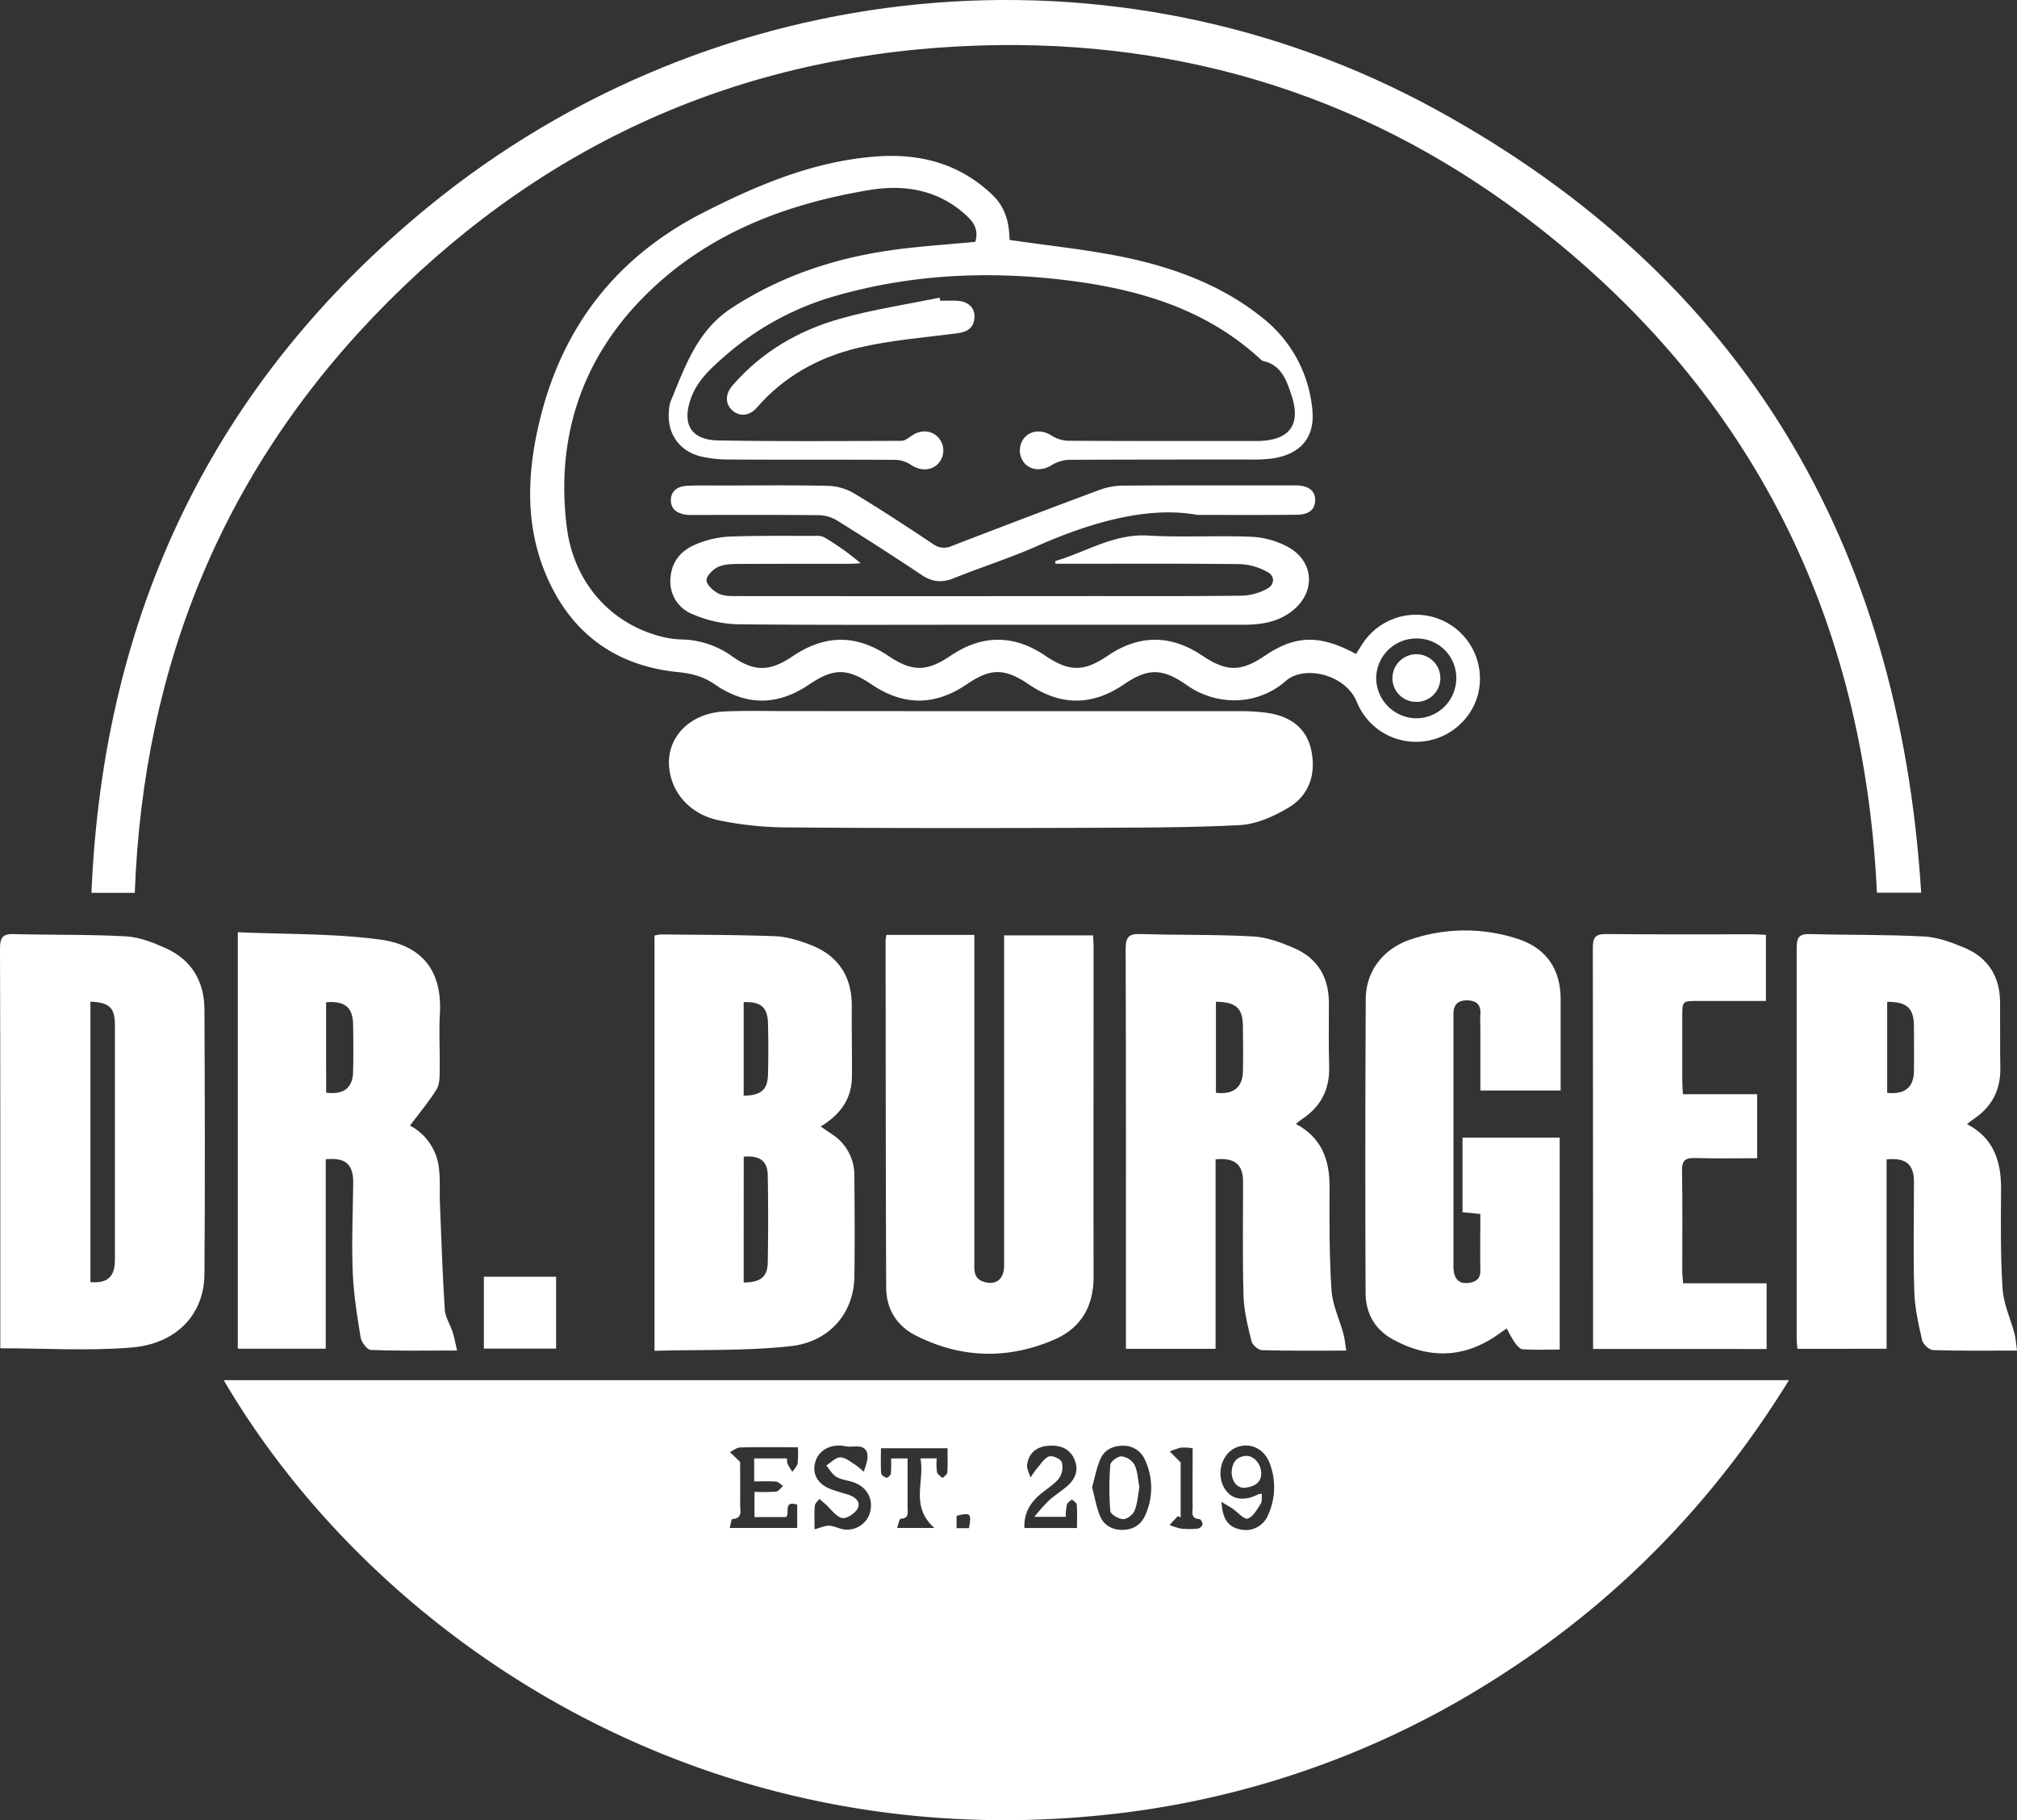 <svg id="Capa_1" data-name="Capa 1" xmlns="http://www.w3.org/2000/svg" viewBox="0 0 829.07 748.23"><rect x="0" y="0" width="829.07" height="748.23" fill="#333333" stroke="none"/><defs><style>.cls-1{fill:#fff;}</style></defs><path class="cls-1" d="M157.46,604.82H800.85c-31.19,50.6-71.11,91.39-120.62,122.73a368.92,368.92,0,0,1-161.7,56.09C351.84,800.7,218.81,709.49,157.46,604.82Zm212.28,33.61c0,5.33.05,11.48,0,17.63,0,2.41,1.12,5.59-3.23,5.86-.41,0-.67,2.27-1.05,3.67h27.73V656c-5.9-1.89-2.93,3.64-4.55,5.11h-13V650.74a81,81,0,0,0,8.91-.11c1-.12,1.9-1.52,2.84-2.33-1-.62-1.88-1.68-2.88-1.76-2.93-.24-5.89-.09-9-.09V637H389a7.84,7.84,0,0,0,.22,2.27,36,36,0,0,0,2,3.24c.75-1.16,1.93-2.25,2.15-3.5a38.68,38.68,0,0,0,.1-6.61c-8.41,0-16-.1-23.67.09-1.44,0-2.84,1.24-4.26,1.91Zm30.58,27.7c2.48-.63,4.33-1.55,6.13-1.46,2.24.12,4.43,1.51,6.66,1.58A9.77,9.77,0,0,0,423.39,658c.77-5-1.88-9.36-7-11.18-2.35-.83-5-1-7.09-2.24-1.72-1-2.79-3.08-4.15-4.68,1.92-1.19,3.84-3.34,5.76-3.33,2.11,0,4.27,1.9,6.31,3.15a28.45,28.45,0,0,1,3.3,2.73,32.51,32.51,0,0,0,1.36-4.34,7.56,7.56,0,0,0-.1-3.93,3.92,3.92,0,0,0-2.63-2c-2-.31-4.24.22-6.24-.2-5.42-1.14-10.58,1.31-12.15,6.08-1.69,5.09.72,9.53,6.41,11.63,2.33.87,4.75,1.49,7.12,2.25,2.88.94,5.21,3,3.64,5.82-1.09,1.94-4.59,4.17-6.34,3.72-2.55-.67-4.5-3.64-6.71-5.62-.85-.76-1.71-1.5-2.57-2.24-.66.94-1.79,1.84-1.87,2.83C400.16,659.43,400.32,662.41,400.32,666.13ZM431.77,637h6.8c0,7,0,13.57,0,20.19,0,2,.7,4.5-2.86,4.59-.49,0-.93,2.33-1.47,3.8h15.36c-10.19-9-3.86-19.22-5.76-28.61h6.7a27.59,27.59,0,0,0,.11,5.66c.2.94,1.49,1.63,2.3,2.44.68-.75,1.89-1.47,1.95-2.26.22-3.26.09-6.54.09-10H427.61c0,3.73-.13,7,.1,10.32.05.69,1.35,1.61,2.21,1.81.46.1,1.68-1.05,1.77-1.74A52.57,52.57,0,0,0,431.77,637Zm135.8,17.84c.46,6.55,2.33,10.1,7.31,11.23a9.92,9.92,0,0,0,11.9-5.87,27.52,27.52,0,0,0,.76-20.88c-2.19-6.32-8.25-9.14-13.88-6.82s-8.11,9.91-5.39,15.73c2.56,5.49,7.92,6.81,14.34,3.57a6.58,6.58,0,0,1,1.58-.3c-.13,1.53.19,3.1-.43,4.06-1.52,2.33-3.14,5.42-5.39,6.17-1.46.49-4.1-2.64-6.24-4.1C571,656.87,569.79,656.2,567.57,654.85Zm-53.16-6c1.07,4.07,1.72,8,3.18,11.66,1.54,3.82,4.82,5.85,9.09,5.87,4.42,0,7.77-1.92,9.55-6a27,27,0,0,0-.06-22.7,9.53,9.53,0,0,0-9.12-5.89c-4.2,0-7.65,1.78-9.29,5.58C516.22,641,515.52,644.9,514.41,648.81ZM490.68,661a84.66,84.66,0,0,1,5.77-6.52c2.33-2.11,5-3.84,7.44-5.86,3.71-3.08,5.22-7,3.13-11.53s-6.3-5.68-10.89-5.27-7.78,3-8.43,7.74c-.23,1.67.88,3.51,1.38,5.28.95-1.34,1.81-2.76,2.89-4,1.5-1.72,2.91-4.09,4.82-4.68,1.44-.45,4.76,1.11,5.18,2.43a8.12,8.12,0,0,1-1.17,6.62c-2.13,2.66-5.32,4.45-7.95,6.74-4.05,3.52-6.55,7.8-6.25,13.66h21.6c0-3.4.13-6.52-.1-9.62-.05-.76-1.27-1.44-2-2.16-.72.71-1.82,1.32-2.06,2.17a26.68,26.68,0,0,0-.48,5Zm60.13-22.34v22.58l-1.17-.54-3.38,3.65a24.15,24.15,0,0,0,4.67,1.5,34.45,34.45,0,0,0,7,0,2.61,2.61,0,0,0,1.86-1.66c.1-.71-.71-2.21-1.18-2.23-3.8-.17-2.86-2.94-2.87-5-.07-7.93,0-15.87,0-24.15a23,23,0,0,0-4.79-.25,26.83,26.83,0,0,0-4.62,1.58Zm-87,27c1.07-6.12.66-6.5-5.1-5.07v5.07Z" transform="translate(-65.51 -37.48)"/><path class="cls-1" d="M120.91,404.5H103.1c4.81-114.53,49.7-209.37,138.41-282C359.08,26.32,523.38,9.85,656.19,82.76c126,69.15,190.06,178.34,199,321.67H837c-5.25-112.42-50.82-204.64-139.68-274-67-52.29-143.9-76.86-228.89-74.25-94.76,2.9-176.22,38.15-243.18,105.11S124.44,309.83,120.91,404.5Z" transform="translate(-65.51 -37.48)"/><path class="cls-1" d="M480.47,136.1c16.44,2.42,32.21,4,47.61,7.21,20.68,4.35,40.44,11.78,57,25.33A54.2,54.2,0,0,1,604.94,206c1.15,11.63-5.2,18.42-16.83,20a63,63,0,0,1-8.47.38c-25,0-49.95,0-74.93.12a14.79,14.79,0,0,0-7.11,2.32c-3.71,2.24-8.2,2.13-10.93-.88a8.18,8.18,0,0,1-.08-10.53c2.68-3.08,7.17-3.31,10.89-1.05a14,14,0,0,0,6.64,2.3c25.31.16,50.62.1,75.93.1,1,0,2,0,3,0,12.6-.42,17.28-6.71,13.34-18.72-2-6-4.08-12.51-11.69-14.16a3.11,3.11,0,0,1-1.21-.86c-22.08-20.34-49.34-28.46-78.13-32.15-32-4.11-63.87-2.86-95.1,5.88a118.28,118.28,0,0,0-47.42,25.63c-5.76,5.09-10.77,9.74-13.32,16.84-3.8,10.57,0,17.11,11.14,17.31,25.13.44,50.28.25,75.42.16,1.4,0,2.9-1.23,4.2-2.12,3.64-2.53,8.1-2.29,10.89.71a8,8,0,0,1-.11,10.87c-2.83,2.92-7.23,2.94-10.94.53a12.28,12.28,0,0,0-6.16-2.16c-22.81-.15-45.62,0-68.43-.15a51.16,51.16,0,0,1-11.86-1.23c-9.38-2.33-14.32-10-13.13-19.53a11.86,11.86,0,0,1,.55-2.94c6-14.41,10.9-29.25,25.13-38.55,20.53-13.42,43.08-20.75,67.11-24,10.87-1.45,21.84-2.15,33.07-3.22,1.14-3.85.22-7.06-2.86-10.06-11.43-11.12-25.64-13.69-40.34-11.29C388,121.32,355.44,133.86,330,159.65c-25.67,26-36.1,58.29-31.5,94.67,3,23.43,19,40.56,40.66,45.27a35.6,35.6,0,0,0,6.43.75,36.83,36.83,0,0,1,20.95,7c9,6.38,15.5,6.21,24.73-.06,13.3-9,26.19-9.08,39.45-.15,9.73,6.56,15.76,6.53,25.6-.14,12.78-8.66,25.89-8.7,38.62-.11,10.14,6.84,16,6.86,26,.09,12.74-8.64,25.82-8.67,38.61-.07,10.17,6.82,16,6.84,26,.06,12.49-8.43,22.52-8.67,37.34-.64.92-1.45,1.83-2.94,2.8-4.4a26.26,26.26,0,0,1,48,17.22c-1.08,11.58-10.5,21.3-22.27,23a26.23,26.23,0,0,1-28.18-16.05c-4.71-11.57-21.65-15.24-29.13-8.77a31.9,31.9,0,0,1-23.51,7.95,33.78,33.78,0,0,1-17.55-6.36c-9.94-6.83-15.74-6.79-25.58-.09-13,8.87-26,8.88-39.06,0-10-6.75-15.68-6.75-25.59,0-13.06,8.86-25.95,8.86-39.06,0-10-6.73-15.63-6.73-25.59,0-13.06,8.85-25.93,8.93-39-.11-4.56-3.15-9.33-4.38-14.84-4.93-25.55-2.52-43.85-15.74-54.06-39.25-9.23-21.24-8.1-43.35-2.67-65.22,9.48-38.18,31.83-66.53,67-84.44,22.18-11.3,45-20.94,70.21-23,18.18-1.5,34.6,2.49,48.36,15.47C479,122.79,480.36,129.42,480.47,136.1ZM647.55,299.94a16.46,16.46,0,0,0-16.37,16.62,16.69,16.69,0,0,0,16.42,16.19,16.47,16.47,0,0,0,16.5-16.49A16.2,16.2,0,0,0,647.55,299.94Z" transform="translate(-65.51 -37.48)"/><path class="cls-1" d="M894.59,592.66c-12.25,0-23.39.18-34.51-.19-1.61-.05-4.15-2.45-4.53-4.15-1.49-6.61-3-13.36-3.2-20.1-.46-15-.12-30-.13-44.93,0-7.2-3.28-10-11.24-9.21v77.85H804.34c-.11-1.37-.32-2.64-.32-3.92q0-80.4,0-160.82c0-4.25.89-5.87,5.45-5.74,15.63.46,31.3.15,46.91,1,5.62.29,11.35,2.41,16.64,4.64,9.66,4.08,14.53,11.79,14.61,22.35.07,9-.07,18,.1,27s-3.46,16.07-11,21.07c-.82.54-1.56,1.19-2.7,2.07,11.15,5.79,14.06,15.46,14,26.87-.09,13.63-.26,27.3.63,40.89.41,6.25,3.31,12.32,4.95,18.51C894.06,587.77,894.17,589.86,894.59,592.66ZM841.22,486.73c7.24.73,10.88-2.22,11-8.85.1-6.14,0-12.28,0-18.42,0-7.54-2.83-10.18-11-10.16Z" transform="translate(-65.51 -37.48)"/><path class="cls-1" d="M618.85,592.67c-12.31,0-23.45.15-34.57-.17-1.55,0-4-2.15-4.36-3.71-1.49-6.1-3.08-12.34-3.27-18.58-.46-15.62-.18-31.28-.19-46.92,0-7.13-3.33-10-11.3-9.23v77.87H528.31v-9c0-51.77.07-103.55-.11-155.33,0-4.75,1.16-6.33,6-6.17,15.47.5,31,.13,46.41,1,5.78.32,11.68,2.53,17.07,4.9,9.41,4.14,14,11.86,14.06,22.2,0,8.82-.13,17.65.11,26.47.25,9.53-3.61,16.69-11.54,21.79-.66.43-1.24,1-2.14,1.71,10.61,5.66,13.91,14.76,13.84,25.94-.08,14.13-.11,28.29.8,42.38.4,6.08,3.28,12,4.91,18C618.29,587.8,618.42,589.88,618.85,592.67Zm-53.54-143.4v37.42c7.13.85,10.94-2.16,11.09-8.74.14-6.14.07-12.28,0-18.42C576.37,451.94,573.69,449.38,565.31,449.27Z" transform="translate(-65.51 -37.48)"/><path class="cls-1" d="M65.63,591.72v-9.19c0-51.75.06-103.49-.12-155.23,0-4.67,1.31-6,5.84-5.84,15.29.43,30.62.08,45.88.93,5.6.31,11.32,2.56,16.53,4.93,10.59,4.8,15.73,13.69,15.79,25.13.17,36.26.26,72.53,0,108.8-.11,16.44-11.37,28.62-30,30.16C101.88,592.87,84,591.72,65.63,591.72Zm37.05-142.49v115.3c7,.55,10-2.16,10.06-9q0-48.36,0-96.73C112.74,451.75,110.5,449.56,102.68,449.23Z" transform="translate(-65.51 -37.48)"/><path class="cls-1" d="M514.8,422c.08,1.79.22,3.41.22,5,0,45.11-.09,90.21,0,135.31,0,12.38-5.3,21.26-16.51,26-19,8.08-38,7.52-56.43-1.76-7.94-4-12.27-10.89-12.31-19.74-.2-47.6-.19-95.2-.24-142.8a15.29,15.29,0,0,1,.36-2.21H466v5.95q0,64.41,0,128.82c0,3.2-.25,6.43,3.75,7.77,5,1.69,8.49-.92,8.49-6.63q0-64.92,0-129.82V422Z" transform="translate(-65.51 -37.48)"/><path class="cls-1" d="M163.26,420.69c19.93.89,39.33.48,58.34,3,15.24,2,25.83,10.77,24.72,30.49-.44,7.8.06,15.64-.09,23.46,0,2.62,0,5.67-1.34,7.74-3.16,5.09-7.06,9.71-10.86,14.8a22.49,22.49,0,0,1,11.82,16.9c.71,4.89.28,9.95.48,14.93.6,14.6,1.08,29.2,2,43.77.2,3.16,2.23,6.17,3.24,9.31.7,2.2,1.1,4.51,1.83,7.55-12.52,0-24,.2-35.38-.24-1.54,0-3.94-3.15-4.26-5.11-1.47-9-2.92-18.06-3.27-27.14-.47-12.13.08-24.29.2-36.44.07-7.6-3.09-10.48-11.29-9.67v77.86H163.26Zm36.31,65.92c7.05,1.06,10.93-1.91,11.08-8.51s.11-13,0-19.45c-.11-7.1-3.38-9.81-11.1-9.15Z" transform="translate(-65.51 -37.48)"/><path class="cls-1" d="M334.54,592.75V422.07a14.53,14.53,0,0,1,2.61-.47c15.63.18,31.27.14,46.89.73,4.7.18,9.5,1.65,14,3.31,11.73,4.35,17.7,12.9,17.59,25.6-.09,9.65.15,19.3.05,28.94-.09,9.1-4.87,15.56-12.83,20.38,1.86,1.26,3.19,2.19,4.53,3.09a20,20,0,0,1,9.31,17.26c.11,13.8.21,27.61,0,41.42-.19,14.68-10,26.75-26.27,28.53C372,592.87,353.33,592.23,334.54,592.75Zm36.65-28.06c6.95-.05,9.8-2.3,9.9-8.27q.32-17.89,0-35.82c-.11-5.92-3.28-8.18-9.88-7.65Zm0-76.82c7.14-.06,9.81-2.37,10-8.73.19-7,.17-13.95,0-20.92-.16-6.68-2.83-9-10-8.8Z" transform="translate(-65.51 -37.48)"/><path class="cls-1" d="M473.1,329.83q51.18,0,102.36,0a75.14,75.14,0,0,1,11.42.77c9.2,1.46,15.88,6.27,17.72,15.8s-1.09,18.05-9.34,23c-6.06,3.67-13.38,6.92-20.29,7.27-22.74,1.14-45.56,1-68.35,1.12-39.44.11-78.89.14-118.33-.19a141.3,141.3,0,0,1-27.2-2.89c-11.86-2.44-19.5-11.23-20.52-21.65-1.21-12.43,8.43-22.44,22.7-23.11,8.3-.38,16.64-.17,25-.17Q430.67,329.81,473.1,329.83Z" transform="translate(-65.51 -37.48)"/><path class="cls-1" d="M707,485.75H674V460.38c0-2-.11-4,0-6,.26-3.79-1.51-5.56-5.22-5.67-3.9-.11-5.86,1.64-5.84,5.66,0,12.65,0,25.31,0,38q0,32.71,0,65.43c0,5.43,2.13,7.67,6.53,7,2.74-.42,4.55-1.69,4.52-4.9-.1-7.64,0-15.29,0-23.4l-7.32-.7V505.15h39.94v87.1c-5,0-10.12.2-15.2-.13-1.22-.08-2.55-1.73-3.44-3a48.76,48.76,0,0,1-3.1-5.58c-1.56,1.09-2.86,2-4.17,2.9-13.94,9.58-28.28,9.56-42.82,1.53-7.36-4.07-11-10.78-11.06-18.92q-.24-60.44.07-120.87c.06-11.51,7.21-20.84,18.66-24.58a69.63,69.63,0,0,1,43.68-.22C701.06,427.2,707,435.85,707,448.3S707,472.91,707,485.75Z" transform="translate(-65.51 -37.48)"/><path class="cls-1" d="M720.33,592V581.43q0-77.13-.1-154.24c0-4.24.91-5.81,5.48-5.75,20.13.23,40.26.09,60.4.11,1.63,0,3.27.14,5.26.23v27.16H763.5c-6.49,0-6.5,0-6.5,6.46q0,13,0,26c0,1.78.15,3.57.25,5.87h30.53v26.32c-8.58,0-17,.2-25.46-.08-4-.13-5.51.92-5.43,5.21.26,13.81.09,27.62.11,41.43,0,1.46.21,2.91.36,4.87h34.3v27Z" transform="translate(-65.51 -37.48)"/><path class="cls-1" d="M499.25,268.11c12.69-3.67,24-11.33,38.27-10.48s28.3-.1,42.43.51a35.08,35.08,0,0,1,15.1,4.25c10.86,6.06,11.28,18.79,1.46,26.35-5.86,4.51-12.66,5.55-19.79,5.55q-52.68,0-105.36,0c-34.29,0-68.58.18-102.87-.19A49.41,49.41,0,0,1,350.31,290a14.43,14.43,0,0,1-9.18-15.21c.58-6.87,4.74-11.37,10.83-13.72a41.2,41.2,0,0,1,13-3c12-.45,24-.28,35.95-.3a6.63,6.63,0,0,1,3.38.57,106.38,106.38,0,0,1,15,10.69c-1.57.07-3.14.21-4.71.21-14.82,0-29.63,0-44.44.06-3.14,0-6.54,0-9.31,1.17-2.18.93-5,3.76-4.92,5.62s3,4.51,5.22,5.51c2.43,1.09,5.53.91,8.34.92q72.92.06,145.81,0c20.31,0,40.62.1,60.92-.18a23.11,23.11,0,0,0,10.22-2.88c3-1.64,3.24-5.16.09-6.84a25.26,25.26,0,0,0-11.08-3.24c-23.8-.28-47.6-.15-71.4-.15h-4.67C499.36,268.92,499.3,268.52,499.25,268.11Z" transform="translate(-65.51 -37.48)"/><path class="cls-1" d="M557.7,249.15c-19.82-3.64-43.06,2.69-65.77,12.74-11.24,5-23,8.69-34.43,13.29-4.8,1.93-8.79,1.57-13.11-1.32q-17.22-11.49-34.82-22.42a15,15,0,0,0-7.37-2.18c-16.8-.18-33.61-.09-50.41-.1a33.15,33.15,0,0,1-4-.06c-3.66-.45-6.61-2.11-6.52-6.16.09-3.73,2.87-5.54,6.37-5.74,4.31-.24,8.65-.14,13-.14,15.15,0,30.29-.21,45.43.14a22.53,22.53,0,0,1,10.62,3.17c11,6.62,21.68,13.64,32.34,20.74a7.56,7.56,0,0,0,7.8.77q30.22-11.67,60.6-23a28.74,28.74,0,0,1,9.67-1.78c22.79-.15,45.59-.08,68.38-.08,1.17,0,2.34,0,3.5,0,3.82.3,7.12,1.64,7.11,6.05s-3.33,5.92-7.15,6C586.94,249.22,575,249.15,557.7,249.15Z" transform="translate(-65.51 -37.48)"/><path class="cls-1" d="M452,161.11c2.33,0,4.66-.1,7,0,4.41.24,7.26,2.88,7.07,6.73-.22,4.45-2.94,6.11-7.18,6.66-13.65,1.76-27.49,2.83-40.81,6-16,3.83-30.34,11.68-41.43,24.5-3.07,3.54-7.13,3.85-10.09,1.21s-3.1-6.6,0-10.22c11.88-13.79,27.1-22.64,44.32-27.51,13.36-3.77,27.2-5.84,40.83-8.66Z" transform="translate(-65.51 -37.48)"/><path class="cls-1" d="M294.09,562.31v29.54H264.4V562.31Z" transform="translate(-65.51 -37.48)"/><path class="cls-1" d="M571.76,642.68c.13-3.34,1.47-6.21,5.54-6.71,3.36-.41,6.69,3.15,6.63,7.32-.06,3.92-3.13,5.26-6.36,5.73S571.88,646.86,571.76,642.68Z" transform="translate(-65.51 -37.48)"/><path class="cls-1" d="M533.85,648.85c-.6,3.24-.76,6.65-2,9.65-.64,1.61-3.12,3.52-4.71,3.46-1.87-.07-5.12-2-5.24-3.34a114.08,114.08,0,0,1,0-19c.11-1.36,3.06-3.53,4.64-3.47a7.21,7.21,0,0,1,5.28,3.45C533.14,642.32,533.23,645.64,533.85,648.85Z" transform="translate(-65.51 -37.48)"/><path class="cls-1" d="M647.56,326a9.71,9.71,0,0,1-9.69-9.88,9.84,9.84,0,1,1,19.68.27A9.76,9.76,0,0,1,647.56,326Z" transform="translate(-65.51 -37.48)"/></svg>